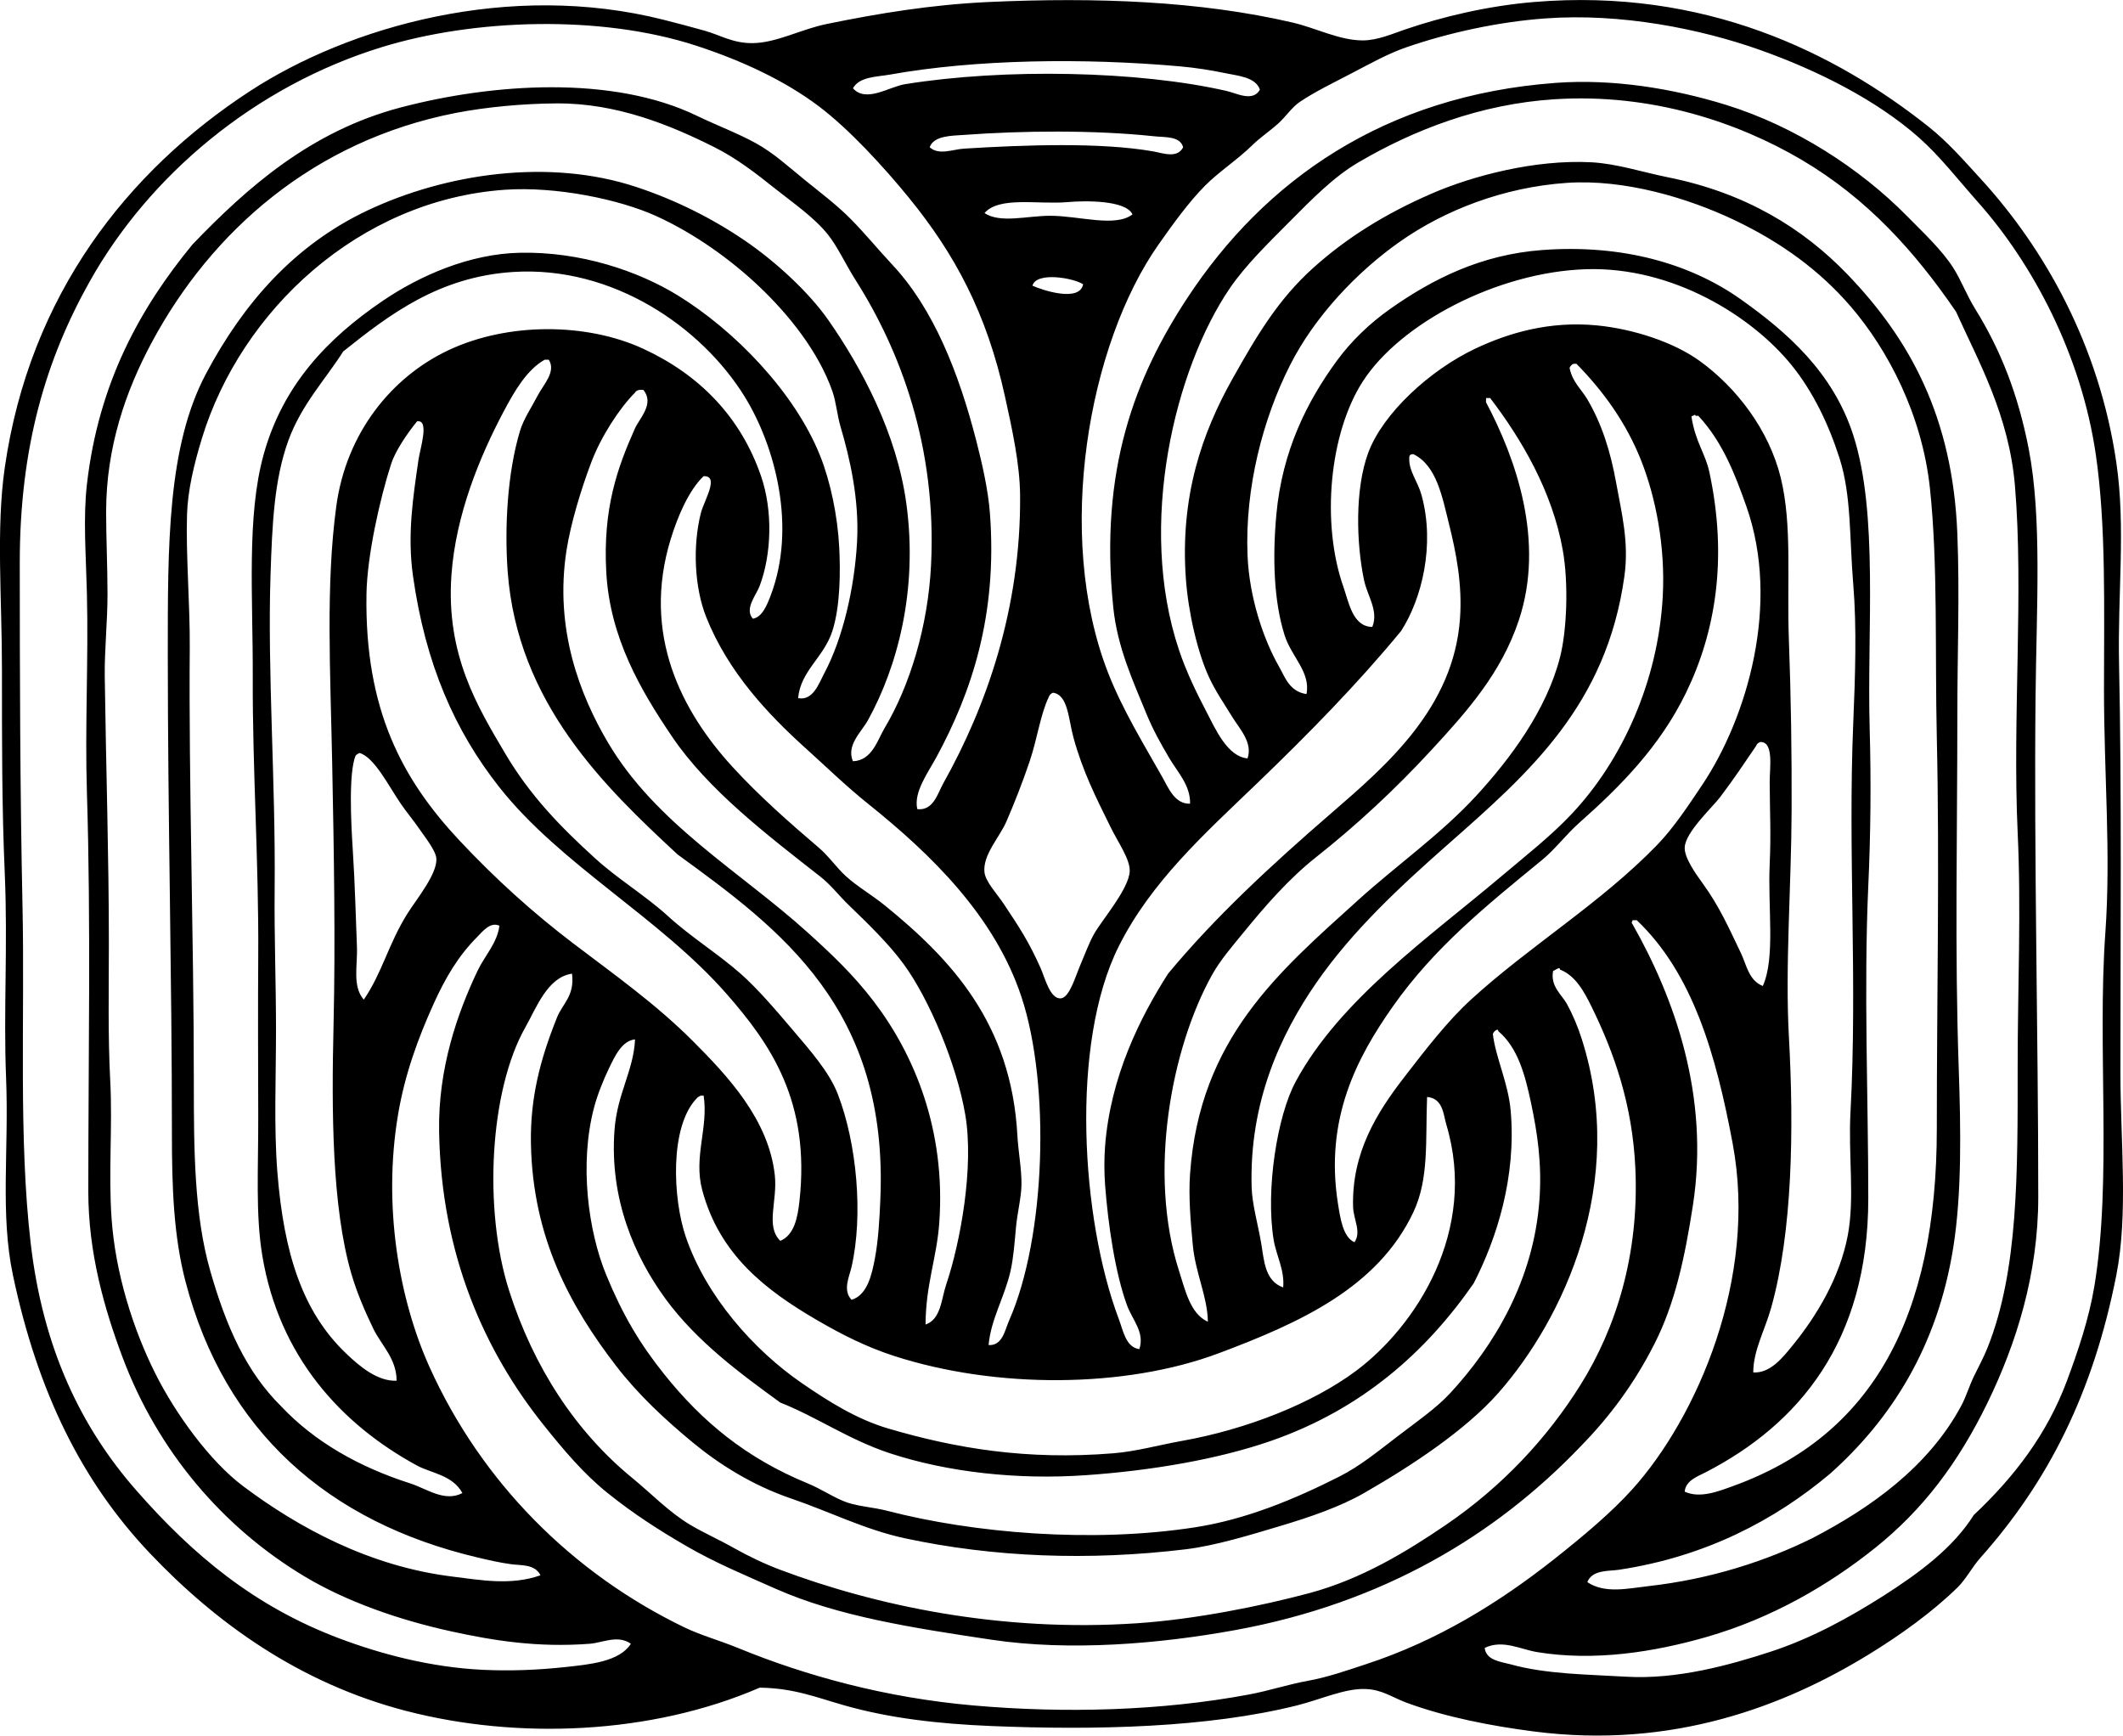 <?xml version="1.0" encoding="iso-8859-1"?>
<!-- Generator: Adobe Illustrator 19.2.0, SVG Export Plug-In . SVG Version: 6.00 Build 0)  -->
<svg version="1.1" xmlns="http://www.w3.org/2000/svg" xmlns:xlink="http://www.w3.org/1999/xlink" x="0px" y="0px"
	 viewBox="0 0 81.38 66.521" style="enable-background:new 0 0 81.38 66.521;" xml:space="preserve">
<g id="Stella-Meta_x5F_Filters">
	<path style="fill-rule:evenodd;clip-rule:evenodd;" d="M29.123,64.683c-4.182,1.811-9.304,1.995-13.552,0.893
		c-4.131-1.071-7.333-3.418-9.822-6.04c-2.611-2.752-4.304-6.174-5.253-10.662c-0.495-2.345-0.151-4.781-0.263-7.564
		c-0.104-2.594,0.072-5.051-0.052-7.879c-0.111-2.534-0.106-5.088-0.106-7.774c0.001-2.708-0.229-5.384,0.106-7.722
		C1.134,11.29,4.9,6.545,9.584,3.491c3.783-2.468,9.922-4.235,15.862-2.731c0.506,0.128,1.028,0.266,1.576,0.42
		c0.578,0.162,1.081,0.485,1.838,0.473c0.923-0.015,1.833-0.53,2.837-0.735c1.99-0.406,3.993-0.739,6.198-0.841
		c4.118-0.188,8.103-0.04,11.66,0.789c0.872,0.202,1.783,0.681,2.679,0.683c0.568,0.001,1.147-0.256,1.629-0.42
		c1.426-0.487,3.158-0.903,4.938-1.052c6.542-0.545,11.545,1.936,15.127,4.78c0.735,0.584,1.339,1.278,1.996,1.996
		c2.466,2.694,4.544,6.392,5.2,10.873c0.366,2.498,0.047,4.971,0.105,7.722c0.104,4.936,0.053,10.347,0.052,15.652
		c0,2.627,0.306,5.425-0.157,7.774c-0.893,4.534-2.622,7.923-5.2,10.82c-0.336,0.376-0.552,0.822-0.893,1.155
		c-0.961,0.938-2.171,1.812-3.415,2.573c-3.203,1.961-7.501,3.628-12.815,2.941c-1.632-0.21-3.389-0.55-4.885-1.103
		c-0.566-0.21-0.934-0.503-1.576-0.525c-0.794-0.028-1.717,0.403-2.626,0.63C46.303,66.218,42.005,66.32,38,66.154
		c-2.013-0.083-3.882-0.295-5.62-0.788C31.292,65.058,30.449,64.704,29.123,64.683z M57.907,63.79
		c1.37,0.381,2.95,0.385,4.413,0.473c1.977,0.119,4.005-0.456,5.515-0.945c1.582-0.513,3.04-1.313,4.359-2.153
		c1.363-0.868,2.674-1.836,3.467-3.1c1.549-1.455,2.806-3.094,3.572-5.147c0.422-1.132,0.843-2.376,1.05-3.624
		c0.68-4.097,0.105-9.151,0.421-13.552c0.216-3.026-0.053-6.103-0.053-9.298c0-3.173,0.085-6.3-0.315-9.034
		c-0.557-3.799-2.405-7.292-4.517-9.665c-0.776-0.872-1.452-1.754-2.259-2.469c-1.628-1.44-3.876-2.573-6.093-3.361
		c-2.286-0.811-5.332-1.423-8.247-1.208C57.408,0.84,55.513,1.26,53.916,1.81c-0.713,0.245-1.413,0.639-2.101,0.997
		c-0.678,0.355-1.413,0.707-1.996,1.103c-0.304,0.207-0.524,0.558-0.84,0.841c-0.307,0.274-0.671,0.518-0.946,0.787
		c-0.596,0.585-1.314,1.048-1.838,1.576c-0.638,0.645-1.229,1.468-1.786,2.259c-2.681,3.81-3.988,11.115-1.943,16.388
		c0.557,1.435,1.38,2.765,2.101,4.045c0.224,0.396,0.462,1.014,1.051,0.998c0.021-0.697-0.484-1.222-0.788-1.733
		c-0.33-0.557-0.635-1.104-0.893-1.733c-0.497-1.216-1.104-2.522-1.261-4.045c-0.547-5.304,0.85-8.85,2.836-11.87
		c2.961-4.502,7.549-7.764,14.13-8.247c2.163-0.159,4.459,0.206,6.514,0.841c2.654,0.82,5.161,2.454,6.934,4.254
		c0.618,0.629,1.342,1.3,1.785,1.996c0.297,0.466,0.52,1.06,0.841,1.576c0.976,1.574,1.643,3.271,2.049,5.357
		c0.514,2.644,0.298,6.073,0.263,9.507c-0.064,6.107,0.104,12.998,0.104,19.173c0,2.962-0.849,5.63-1.943,7.879
		c-1.129,2.317-2.477,4.101-4.308,5.567c-1.767,1.415-3.948,2.691-6.46,3.414c-2.006,0.577-4.306,0.945-6.514,0.578
		c-0.617-0.104-1.311-0.489-1.995-0.158C56.966,63.648,57.557,63.693,57.907,63.79z M36.162,30.016
		c1.629-2.906,2.977-6.671,2.941-11.03c-0.01-1.214-0.309-2.556-0.578-3.782c-0.704-3.207-1.925-5.466-3.677-7.616
		c-0.97-1.19-2.3-2.642-3.467-3.519c-1.271-0.957-2.875-1.722-4.675-2.312c-3.689-1.209-8.555-1.034-12.081,0.053
		c-4.847,1.493-8.9,4.901-11.188,8.981c-1.675,2.988-2.679,6.338-2.679,10.768c0.001,4.201,0.009,8.664,0.105,13.184
		c0.091,4.279-0.158,8.885,0.315,12.921c0.474,4.041,1.936,7.048,4.044,9.455c2.176,2.483,4.53,4.449,7.775,5.673
		c1.58,0.597,3.505,1.113,5.515,1.208c1.036,0.049,2.096,0.009,3.151-0.105c0.935-0.102,2.081-0.202,2.521-0.894
		c-0.509-0.355-1.077-0.038-1.575,0c-2.009,0.155-3.725-0.127-5.306-0.473c-2.045-0.448-4.035-1.153-5.62-2.102
		c-3.131-1.872-5.636-4.804-6.985-8.403c-0.702-1.871-1.313-4.005-1.313-6.356c-0.001-4.95,0.103-10.298-0.053-15.285
		c-0.08-2.544,0.062-5.079,0-7.616c-0.038-1.542-0.148-2.904,0-4.203c0.446-3.891,2.042-6.757,4.045-9.191
		c2.122-2.211,4.555-4.352,7.983-5.253c3.531-0.928,8.12-1.242,11.346,0.315c0.817,0.394,1.565,0.668,2.259,1.05
		c0.701,0.387,1.24,0.89,1.891,1.419c0.61,0.496,1.225,0.951,1.786,1.523c0.528,0.538,1.024,1.143,1.575,1.733
		c1.56,1.672,2.53,4.106,3.204,6.724c0.229,0.887,0.46,1.91,0.525,2.783c0.299,3.939-0.719,6.894-2.048,9.35
		c-0.325,0.601-0.887,1.35-0.735,1.996C35.779,31.085,35.943,30.406,36.162,30.016z M46.983,2.807
		c-0.537-0.112-1.154-0.211-1.733-0.262c-3.72-0.332-7.863-0.273-11.136,0.314c-0.492,0.089-1.173,0.074-1.418,0.525
		c0.503,0.566,1.386-0.059,1.995-0.157c3.799-0.615,8.968-0.515,12.344,0.263c0.361,0.083,0.99,0.429,1.261-0.053
		C48.132,2.952,47.452,2.907,46.983,2.807z M63.16,60.796c2.467-0.276,4.584-0.99,6.303-1.838c2.239-1.161,4.47-2.742,5.726-5.096
		c0.168-0.314,0.292-0.726,0.473-1.104c0.174-0.359,0.383-0.745,0.525-1.103c1.183-2.967,1.156-6.7,1.155-10.82
		c0-2.962,0.14-5.951,0-8.93c-0.203-4.371,0.235-9.257-0.104-13.289c-0.229-2.712-1.397-4.758-2.259-6.67
		c-1.572-2.302-3.412-4.348-5.936-5.831c-2.405-1.413-5.714-2.551-9.454-2.311c-2.827,0.181-5.376,1.164-7.512,2.416
		c-0.967,0.566-1.809,1.437-2.626,2.258c-0.855,0.86-1.707,1.688-2.312,2.574c-2.093,3.073-3.563,9.045-1.943,13.867
		c0.276,0.822,0.657,1.61,1.051,2.363c0.351,0.673,0.804,1.715,1.575,1.786c0.206-0.609-0.308-1.137-0.577-1.576
		c-0.307-0.498-0.645-0.988-0.894-1.523c-0.436-0.935-0.798-2.465-0.893-3.781c-0.229-3.185,0.632-5.614,1.786-7.669
		c0.944-1.682,1.767-3.059,3.099-4.255c1.278-1.148,2.745-2.064,4.517-2.836c1.587-0.692,3.987-1.323,6.146-1.208
		c0.972,0.052,1.961,0.381,2.941,0.577c2.953,0.594,5.163,1.942,6.881,3.73c2.378,2.476,4.023,5.448,4.202,9.928
		c0.093,2.345-0.001,4.624,0,6.934c0,4.653-0.103,9.079,0.053,13.552c0.081,2.347,0.121,4.808-0.211,6.881
		c-0.605,3.786-2.373,6.571-4.727,8.667c-2.108,1.77-4.76,3.174-8.089,3.676c-0.381,0.058-1.024-0.009-1.209,0.474
		C61.513,61.089,62.397,60.882,63.16,60.796z M33.903,27.915c0.979-1.638,1.67-3.921,1.786-6.251
		c0.226-4.539-1.181-8.237-2.89-10.926c-0.383-0.602-0.683-1.267-1.051-1.733c-0.525-0.665-1.347-1.227-2.048-1.785
		c-0.753-0.6-1.47-1.153-2.311-1.576c-1.709-0.858-3.75-1.692-6.04-1.681c-1.268,0.006-2.7,0.136-3.887,0.367
		c-5.425,1.062-9.361,4.522-11.661,8.824c-0.965,1.805-1.733,3.966-1.733,6.462c0,1.009,0.052,2.075,0.053,3.151
		c0,1.066-0.118,2.155-0.106,3.151c0.047,3.452,0.158,6.856,0.158,10.242c0,1.736-0.039,3.505,0.052,5.253
		c0.094,1.774-0.074,3.53,0.053,5.305c0.149,2.079,0.814,4.209,1.681,5.936c0.774,1.541,2.083,3.349,3.362,4.308
		c2.115,1.586,4.842,3.076,8.036,3.466c1.047,0.128,2.226,0.352,3.361-0.052c-0.213-0.434-0.756-0.374-1.103-0.421
		c-0.46-0.061-0.895-0.163-1.313-0.262C12.556,58.337,8.61,54.83,7.115,49.135c-0.458-1.744-0.526-3.62-0.525-5.672
		c0-6.07-0.157-12.09-0.158-18.332c0-4.206-0.026-8.013,1.471-10.82c1.443-2.704,3.389-4.927,6.198-6.251
		c2.988-1.407,6.933-2.006,10.295-0.892c1.493,0.494,2.903,1.2,4.15,2.049c1.148,0.781,2.441,1.956,3.203,3.046
		c1.289,1.843,2.629,4.36,2.994,7.039c0.455,3.334-0.355,6.275-1.47,8.299c-0.251,0.454-0.84,0.958-0.578,1.575
		C33.425,29.156,33.643,28.352,33.903,27.915z M44.251,5.224c-2.285-0.244-5.046-0.219-7.302-0.053
		c-0.452,0.033-1.157,0.022-1.312,0.473c0.353,0.321,0.888,0.079,1.312,0.053c2.35-0.146,5.238-0.247,7.249,0.104
		c0.369,0.065,0.932,0.287,1.155-0.157C45.237,5.21,44.662,5.268,44.251,5.224z M66.417,56.962c5.375-1.937,7.826-6.5,7.826-13.71
		c0-5.046,0.109-10.127,0-14.97c-0.075-3.315,0.046-6.658-0.263-9.56c-0.299-2.814-1.603-5.312-3.047-6.986
		c-1.156-1.341-2.624-2.436-4.465-3.309c-1.76-0.834-4.186-1.57-6.407-1.418c-2.434,0.166-4.694,1.052-6.408,2.259
		c-1.631,1.148-3.254,2.854-4.202,4.727c-1.037,2.046-1.737,4.706-1.629,7.301c0.067,1.598,0.605,3.203,1.208,4.255
		c0.226,0.394,0.393,0.953,1.051,1.051c0.166-0.844-0.576-1.424-0.84-2.259c-0.414-1.309-0.466-2.975-0.315-4.622
		c0.225-2.459,1.193-4.355,2.31-5.883c0.566-0.774,1.275-1.45,2.049-1.996c1.633-1.15,3.484-2.084,5.83-2.259
		c3.087-0.229,5.691,0.526,7.616,1.891c1.781,1.263,3.531,2.798,4.308,5.2c0.974,3.015,0.525,7.467,0.63,11.241
		c0.058,2.049,0.038,4.059-0.053,6.04c-0.178,3.912,0.002,8.255,0,11.977c-0.001,5.483-2.661,8.658-6.25,10.505
		c-0.283,0.146-0.753,0.309-0.788,0.735C65.168,57.441,65.873,57.158,66.417,56.962z M31.592,25.814
		c0.719-1.348,1.163-3.281,1.261-5.042c0.09-1.628-0.274-3.2-0.631-4.412c-0.138-0.471-0.17-0.954-0.315-1.366
		c-0.541-1.537-1.687-2.946-2.784-3.992c-1.078-1.028-2.494-2.055-3.991-2.731c-1.394-0.629-3.812-1.134-5.778-0.998
		c-5.6,0.39-10.112,4.642-11.608,9.508c-0.313,1.021-0.55,2.023-0.577,2.941c-0.048,1.517,0.117,3.501,0.105,5.095
		C7.231,29.972,7.43,35.941,7.43,41.467c0,2.592,0.013,5.096,0.631,7.248c0.613,2.137,1.378,3.868,2.731,5.2
		c1.252,1.325,2.933,2.3,4.937,2.941c0.628,0.201,1.318,0.729,1.996,0.368c-0.382-0.694-1.195-0.759-1.734-1.051
		c-2.929-1.588-5.292-4.193-5.934-8.036c-0.268-1.596-0.151-3.386-0.158-5.358c-0.006-1.961-0.013-4.231,0-6.146
		c0.024-3.569-0.223-7.143-0.21-10.663c0.012-3.084-0.245-6.179,0.421-8.562c0.741-2.655,2.439-4.437,4.569-5.883
		c1.399-0.95,3.309-1.799,5.253-1.838c2.339-0.048,4.531,0.703,6.04,1.628c2.198,1.348,4.496,3.73,5.463,6.146
		c0.397,0.99,0.673,2.306,0.735,3.52c0.046,0.896,0.046,2.244-0.263,3.204c-0.327,1.015-1.217,1.521-1.313,2.573
		C31.168,26.867,31.389,26.195,31.592,25.814z M40.942,7.745c-1.145,0.103-2.63-0.234-3.204,0.421
		c0.61,0.404,1.624,0.104,2.522,0.104c1.116,0.002,2.489,0.454,3.151-0.053C43.156,7.664,41.575,7.689,40.942,7.745z M68.728,51.552
		c0.906-1.117,1.792-2.572,2.102-4.203c0.271-1.431,0.015-3.055,0.104-4.727c0.271-5.034-0.103-9.948,0.106-14.917
		c0.075-1.796,0.137-3.664,0-5.306c-0.151-1.822-0.068-3.4-0.525-4.832c-0.415-1.3-1.016-2.557-1.839-3.572
		c-1.5-1.853-4.533-3.782-7.879-3.677c-3.381,0.106-7.117,2.061-8.562,4.308c-1.271,1.977-1.604,5.411-0.735,7.879
		c0.201,0.569,0.35,1.518,1.104,1.523c0.249-0.615-0.187-1.184-0.315-1.785c-0.302-1.423-0.354-3.504,0.157-4.885
		c0.563-1.521,2.37-3.173,4.098-3.992c1.28-0.607,2.85-1.072,4.675-0.894c1.399,0.138,2.94,0.642,3.94,1.366
		c1.397,1.012,2.644,2.623,3.099,4.464c0.45,1.821,0.23,3.952,0.315,6.251c0.079,2.117,0.113,4.366,0.104,6.514
		c-0.011,2.89-0.253,5.983-0.104,8.666c0.194,3.516,0.142,7.465-0.683,10.4c-0.239,0.852-0.686,1.633-0.683,2.469
		C67.858,52.639,68.333,52.039,68.728,51.552z M29.543,22.82c0.995-2.617,0.176-5.717-0.997-7.616
		c-1.65-2.671-5.054-5.024-8.877-4.78c-2.854,0.184-4.753,1.642-6.514,3.047c-0.661,1.049-1.6,2.032-2.102,3.415
		c-0.545,1.503-0.618,3.199-0.683,5.148c-0.122,3.733,0.198,7.908,0.158,12.027c-0.018,1.824,0.052,3.621,0.052,5.41
		c0,1.83-0.085,3.733,0.053,5.463c0.248,3.106,0.96,5.34,2.627,6.934c0.51,0.488,1.205,1.084,1.943,1.051
		c-0.002-0.853-0.588-1.36-0.894-1.996c-0.305-0.634-0.619-1.343-0.84-2.101c-0.744-2.554-0.763-6.201-0.683-9.561
		c0.074-3.139,0.015-6.604-0.053-10.032c-0.069-3.494-0.25-6.805,0.157-9.822c0.382-2.824,2.128-4.963,4.308-5.988
		c2.275-1.069,5.289-1.054,7.458-0.052c2.124,0.979,3.729,2.585,4.518,4.885c0.459,1.337,0.398,3.005-0.053,4.202
		c-0.14,0.372-0.594,0.877-0.263,1.26C29.215,23.66,29.404,23.188,29.543,22.82z M39.576,10.949c0.397,0.181,1.81,0.641,1.943-0.052
		C41.177,10.66,39.731,10.397,39.576,10.949z M19.301,15.782c-0.913,1.724-1.83,3.943-1.996,6.251
		c-0.22,3.072,1.01,5.066,2.049,6.828c0.96,1.627,2.115,2.815,3.467,4.044c0.867,0.79,1.913,1.414,2.784,2.207
		c0.903,0.822,1.901,1.428,2.783,2.205c0.653,0.576,1.354,1.397,1.996,2.153c0.661,0.78,1.402,1.61,1.733,2.469
		c0.73,1.894,0.977,4.642,0.525,6.619c-0.086,0.375-0.348,0.893,0,1.26c0.608-0.18,0.779-0.976,0.893-1.575
		c0.135-0.709,0.179-1.532,0.21-2.259c0.321-7.325-3.83-10.367-7.773-13.236c-2.78-2.579-6.149-5.803-6.514-10.873
		c-0.118-1.654-0.013-3.736,0.474-5.357c0.14-0.468,0.455-0.922,0.683-1.366c0.206-0.401,0.716-0.907,0.42-1.365
		c-0.053,0-0.105,0-0.157,0C20.191,14.177,19.717,14.996,19.301,15.782z M48.82,47.507c-0.308-1.916,0.138-4.731,0.841-6.04
		c1.69-3.149,5.136-5.555,7.826-7.827c0.951-0.804,1.974-1.602,2.784-2.469c1.892-2.021,3.284-5.024,3.466-8.299
		c0.107-1.925-0.271-3.829-0.84-5.253c-0.565-1.414-1.428-2.617-2.469-3.677c-0.035,0-0.07,0-0.105,0
		c-0.075,0.029-0.128,0.082-0.157,0.158c0.108,0.546,0.458,0.824,0.683,1.208c0.547,0.932,0.883,1.975,1.104,3.204
		c0.206,1.146,0.497,2.262,0.315,3.571c-0.688,4.945-3.655,7.537-6.724,10.243c-1.836,1.619-3.691,3.324-5.096,5.357
		c-1.353,1.96-2.566,4.549-2.469,7.826c0.019,0.649,0.248,1.44,0.368,2.153c0.11,0.66,0.141,1.437,0.841,1.682
		C49.247,48.665,48.921,48.128,48.82,47.507z M24.343,15.046c-0.6,0.604-1.305,1.684-1.68,2.679
		c-0.397,1.05-0.785,2.338-0.946,3.361c-0.477,3.041,0.531,5.578,1.576,7.354c1.844,3.135,5.091,4.971,7.669,7.302
		c0.912,0.825,1.745,1.611,2.521,2.626c1.564,2.044,2.779,4.946,2.521,8.509c-0.098,1.348-0.518,2.352-0.525,3.888
		c0.591-0.196,0.604-0.979,0.788-1.523c0.55-1.627,1.075-4.519,0.735-6.514c-0.327-1.924-1.377-4.429-2.363-5.777
		c-0.575-0.786-1.374-1.557-2.102-2.259c-0.394-0.38-0.676-0.769-1.103-1.102c-1.992-1.562-4.284-3.304-5.673-5.358
		c-1.197-1.77-2.382-3.781-2.521-6.303c-0.136-2.451,0.434-4.021,1.103-5.516c0.169-0.375,0.759-0.95,0.315-1.471
		C24.508,14.93,24.392,14.955,24.343,15.046z M56.962,15.414c1.148,2.165,2.267,5.323,1.261,8.351
		c-0.675,2.032-1.983,3.497-3.361,4.99c-1.397,1.514-2.86,2.869-4.413,4.098c-1.054,0.834-1.972,1.894-2.783,2.889
		c-0.427,0.523-0.889,1.054-1.208,1.628c-1.565,2.814-2.465,7.608-1.261,11.346c0.236,0.732,0.43,1.643,1.104,1.943
		c-0.012-0.955-0.479-1.868-0.578-2.941c-0.081-0.864-0.169-1.844-0.105-2.731c0.372-5.181,3.384-7.725,6.461-10.505
		c1.486-1.343,3.157-2.511,4.518-3.992c1.277-1.392,2.682-3.255,3.204-5.305c0.259-1.018,0.333-2.81,0.104-4.098
		c-0.401-2.262-1.591-4.27-2.783-5.83c-0.053,0-0.105,0-0.158,0C56.962,15.309,56.962,15.362,56.962,15.414z M51.867,46.247
		c-0.054-2.072,0.919-3.61,1.943-4.938c0.828-1.073,1.673-2.17,2.573-2.994c2.245-2.055,4.975-3.694,7.144-5.935
		c0.622-0.643,1.196-1.507,1.733-2.312c1.704-2.553,3.004-6.918,1.682-10.663c-0.447-1.264-0.918-2.472-1.839-3.467
		c-0.035,0-0.069,0-0.104,0c-0.012-0.063-0.059-0.032-0.105,0c-0.032,0.003-0.062,0.009-0.053,0.053
		c0.158,0.974,0.528,1.383,0.683,2.101c0.715,3.324,0.23,6.147-0.893,8.457c-1.009,2.075-2.526,3.598-4.097,4.99
		c-0.504,0.446-0.917,1.007-1.419,1.418c-2.141,1.756-4.127,3.35-5.725,5.62c-1.354,1.925-2.624,4.281-2.101,7.564
		c0.086,0.535,0.186,1.272,0.631,1.471C52.197,47.208,51.88,46.746,51.867,46.247z M14.994,17.778
		c-0.434,1.346-0.922,3.521-0.946,4.99c-0.073,4.449,1.381,7.117,3.572,9.454c1.368,1.459,2.793,2.749,4.359,3.94
		c1.574,1.196,3.15,2.31,4.57,3.729c1.354,1.355,2.915,3.021,3.151,5.147c0.111,1.007-0.368,1.947,0.21,2.521
		c0.541-0.224,0.666-0.902,0.735-1.523c0.425-3.824-1.116-6.025-2.784-7.932c-2.56-2.928-6.366-4.951-8.719-7.931
		c-1.708-2.163-2.832-4.717-3.31-8.09c-0.226-1.593,0.003-3.031,0.21-4.465c0.062-0.43,0.431-1.541-0.053-1.471
		C15.615,16.603,15.153,17.284,14.994,17.778z M54.021,17.568c-0.018,0.495,0.322,0.869,0.473,1.418
		c0.522,1.91,0.004,3.978-0.788,5.2c-1.671,2.028-3.568,3.963-5.567,5.883c-1.958,1.881-4.015,3.729-5.253,6.198
		c-1.877,3.744-1.438,10.478,0,14.287c0.17,0.447,0.265,1.081,0.788,1.155c0.214-0.646-0.266-1.117-0.473-1.681
		c-0.451-1.232-0.724-3.076-0.841-4.622c-0.036-0.484-0.034-1.021,0-1.471c0.206-2.677,1.344-4.941,2.417-6.619
		c1.783-2.147,3.895-4.109,6.25-6.146c2.124-1.835,4.693-4.039,4.938-7.459c0.094-1.309-0.146-2.526-0.42-3.624
		c-0.257-1.026-0.472-2.249-1.365-2.679C54.064,17.4,54.011,17.453,54.021,17.568z M25.709,20.666
		c-1.121,3.66,0.429,6.605,2.364,8.72c1.022,1.117,2.192,2.148,3.309,3.099c0.391,0.332,0.676,0.764,1.051,1.104
		c0.441,0.398,0.996,0.718,1.471,1.102c2.541,2.062,4.862,4.521,5.095,8.824c0.033,0.612,0.165,1.289,0.157,1.892
		c-0.006,0.481-0.158,1.072-0.21,1.628c-0.054,0.583-0.097,1.185-0.21,1.681c-0.231,1.013-0.755,1.848-0.84,2.837
		c0.533,0.031,0.622-0.57,0.788-0.946c1.405-3.183,1.584-9.038,0.472-12.396c-1.026-3.101-3.46-5.466-5.882-7.406
		c-0.839-0.671-1.603-1.416-2.364-2.102c-1.506-1.354-3.004-2.966-3.835-5.042c-0.458-1.146-0.527-2.734-0.21-3.992
		c0.124-0.489,0.73-1.441,0.105-1.418C26.403,18.792,25.977,19.792,25.709,20.666z M40.206,26.706
		c-0.327,0.678-0.435,1.575-0.735,2.469c-0.27,0.803-0.604,1.646-0.893,2.312c-0.266,0.611-0.912,1.281-0.841,1.943
		c0.039,0.365,0.49,0.839,0.735,1.208c0.623,0.937,0.962,1.448,1.418,2.469c0.164,0.365,0.366,1.212,0.788,1.156
		c0.317-0.042,0.55-0.841,0.684-1.156c0.235-0.559,0.389-0.977,0.577-1.312c0.301-0.535,1.354-1.746,1.366-2.417
		c0.008-0.456-0.435-1.07-0.736-1.681c-0.565-1.145-1.063-2.128-1.417-3.414c-0.199-0.722-0.207-1.655-0.789-1.733
		C40.288,26.579,40.236,26.631,40.206,26.706z M67.31,28.598c-0.445,0.652-0.828,1.233-1.365,1.943
		c-0.316,0.416-1.344,1.357-1.366,1.943c-0.015,0.388,0.412,0.994,0.683,1.365c0.651,0.895,1.019,1.738,1.471,2.679
		c0.214,0.444,0.3,1.054,0.841,1.262c0.486-1.095,0.186-2.981,0.263-4.675c0.054-1.183,0.005-1.935,0-3.152
		c-0.002-0.534,0.168-1.551-0.367-1.523C67.392,28.47,67.339,28.522,67.31,28.598z M15.624,35.006
		c0.345-0.548,1.144-1.514,1.103-2.102c-0.02-0.295-0.416-0.791-0.63-1.103c-0.246-0.359-0.499-0.654-0.735-0.998
		c-0.468-0.682-1.004-1.771-1.576-1.943c-0.062,0.025-0.118,0.056-0.157,0.105c-0.264,0.659-0.179,2.491-0.105,3.625
		c0.084,1.28,0.117,2.693,0.158,3.677c0.031,0.735-0.186,1.531,0.263,2.048C14.658,37.269,14.888,36.175,15.624,35.006z
		 M62.582,35.426c1.599,2.822,2.96,6.575,2.312,10.768c-0.312,2.019-0.688,3.764-1.471,5.306c-0.781,1.54-1.726,2.806-2.837,3.939
		c-3.239,3.389-7.568,6.006-13.236,7.038c-2.911,0.53-6.333,0.819-9.35,0.368c-3.026-0.453-5.873-0.895-8.247-1.943
		c-1.232-0.546-2.337-1.006-3.414-1.629c-1.075-0.622-2.061-1.256-3.046-2.048c-0.934-0.751-1.698-1.662-2.469-2.627
		c-2.206-2.761-3.915-6.454-3.992-11.24c-0.039-2.42,0.703-4.525,1.471-6.145c0.271-0.573,0.758-1.066,0.841-1.733
		c-0.355-0.16-0.643,0.222-0.841,0.42c-0.741,0.741-1.232,1.583-1.681,2.574c-0.594,1.314-1.106,2.701-1.365,4.254
		c-0.588,3.502,0.04,7.076,1.207,9.665c1.989,4.41,5.472,7.905,9.771,9.98c0.638,0.307,1.34,0.497,2.049,0.787
		c2.629,1.081,5.694,1.914,9.034,2.206c3.497,0.307,7.196,0.208,10.558-0.42c0.776-0.145,1.511-0.391,2.259-0.525
		c0.77-0.139,1.505-0.401,2.206-0.63c2.78-0.905,5.161-2.394,7.249-4.045c1.07-0.847,2.183-1.775,2.993-2.679
		c2.457-2.736,4.803-8.062,3.835-13.236c-0.638-3.407-1.526-6.518-3.677-8.562c-0.053,0-0.105,0-0.158,0
		C62.562,35.343,62.52,35.357,62.582,35.426z M59.536,37.212c-0.121,0.585,0.345,0.931,0.525,1.261
		c0.226,0.413,0.417,0.861,0.577,1.365c1.748,5.488-0.709,10.725-3.204,13.552c-1.266,1.434-3.33,2.792-5.147,3.835
		c-0.911,0.522-2.043,0.913-3.204,1.26c-1.178,0.353-2.501,0.757-3.624,0.894c-3.732,0.451-7.383,0.305-10.769-0.42
		c-1.528-0.328-2.926-1.036-4.359-1.523c-1.486-0.506-2.765-1.313-3.781-2.154c-1.047-0.865-2.086-1.827-2.941-2.941
		c-1.747-2.274-3.19-4.898-3.257-8.509c-0.032-1.752,0.354-3.227,0.998-4.832c0.221-0.55,0.682-0.826,0.577-1.682
		c-0.943,0.135-1.366,1.31-1.785,2.049c-1.379,2.426-1.614,6.997-0.631,10.085c0.942,2.958,2.564,5.427,4.727,7.196
		c0.731,0.599,1.398,1.3,2.206,1.786c0.509,0.306,1.107,0.568,1.681,0.893c0.561,0.316,1.183,0.614,1.786,0.84
		c3.665,1.376,8.441,2.398,13.657,2.049c2.227-0.148,4.759-0.658,6.618-1.155c1.994-0.534,3.726-1.585,5.252-2.626
		c2.16-1.474,3.88-3.33,5.147-5.358c1.348-2.153,2.253-4.972,2.102-8.299c-0.111-2.449-0.819-4.445-1.681-6.198
		c-0.266-0.539-0.604-1.189-1.208-1.418c-0.003-0.032-0.008-0.062-0.053-0.053C59.668,37.134,59.613,37.185,59.536,37.212z
		 M57.225,39.628c0.105,0.911,0.589,1.868,0.683,2.941c0.222,2.54-0.532,4.895-1.418,6.618c-1.831,2.636-4.288,4.828-7.774,6.04
		c-2.021,0.703-4.595,1.14-7.092,1.313c-2.623,0.184-5.3-0.113-7.511-0.84c-1.567-0.516-2.813-1.396-4.202-1.943
		c-1.482-1.078-3.199-2.327-4.412-3.992c-1.177-1.616-2.142-3.822-1.943-6.461c0.105-1.4,0.73-2.261,0.787-3.467
		c-0.5,0.046-0.774,0.642-0.997,1.104c-0.221,0.457-0.447,1.023-0.578,1.522c-0.563,2.144-0.225,4.715,0.473,6.409
		c0.63,1.528,1.284,2.626,2.206,3.781c1.471,1.843,3.165,3.237,5.516,4.202c0.551,0.227,1.043,0.575,1.522,0.735
		c0.459,0.153,1.006,0.181,1.523,0.315c3.297,0.855,7.85,1.247,11.818,0.63c1.94-0.302,3.804-1.076,5.516-1.943
		c0.796-0.403,1.487-0.973,2.206-1.523c0.758-0.58,1.506-1.093,2.049-1.681c1.665-1.804,3.192-4.31,3.414-7.406
		c0.1-1.394-0.085-2.582-0.316-3.677c-0.233-1.106-0.509-2.146-1.261-2.784c-0.003-0.032-0.008-0.062-0.053-0.053
		C57.307,39.5,57.254,39.553,57.225,39.628z M26.707,42.097c-1.047,1.085-0.917,3.849-0.42,5.305
		c0.778,2.282,2.612,4.351,4.465,5.62c0.966,0.664,2.073,1.372,3.309,1.733c2.585,0.759,5.295,1.215,8.614,0.946
		c0.87-0.07,1.761-0.319,2.626-0.474c2.491-0.442,5.013-1.444,6.671-2.679c2.294-1.706,4.695-5.373,3.467-9.454
		c-0.113-0.378-0.12-0.994-0.735-1.051c-0.066,1.669,0.082,3.122-0.524,4.412c-1.361,2.893-4.352,4.245-7.459,5.41
		c-3.604,1.352-8.557,1.365-12.449,0.105c-1.075-0.349-2-0.819-2.941-1.366c-2.004-1.165-3.751-2.522-4.412-4.989
		c-0.343-1.279,0.243-2.388,0.053-3.625c-0.035,0-0.07,0-0.105,0C26.803,42.018,26.746,42.048,26.707,42.097z"/>
</g>
<g id="Layer_1">
</g>
</svg>

